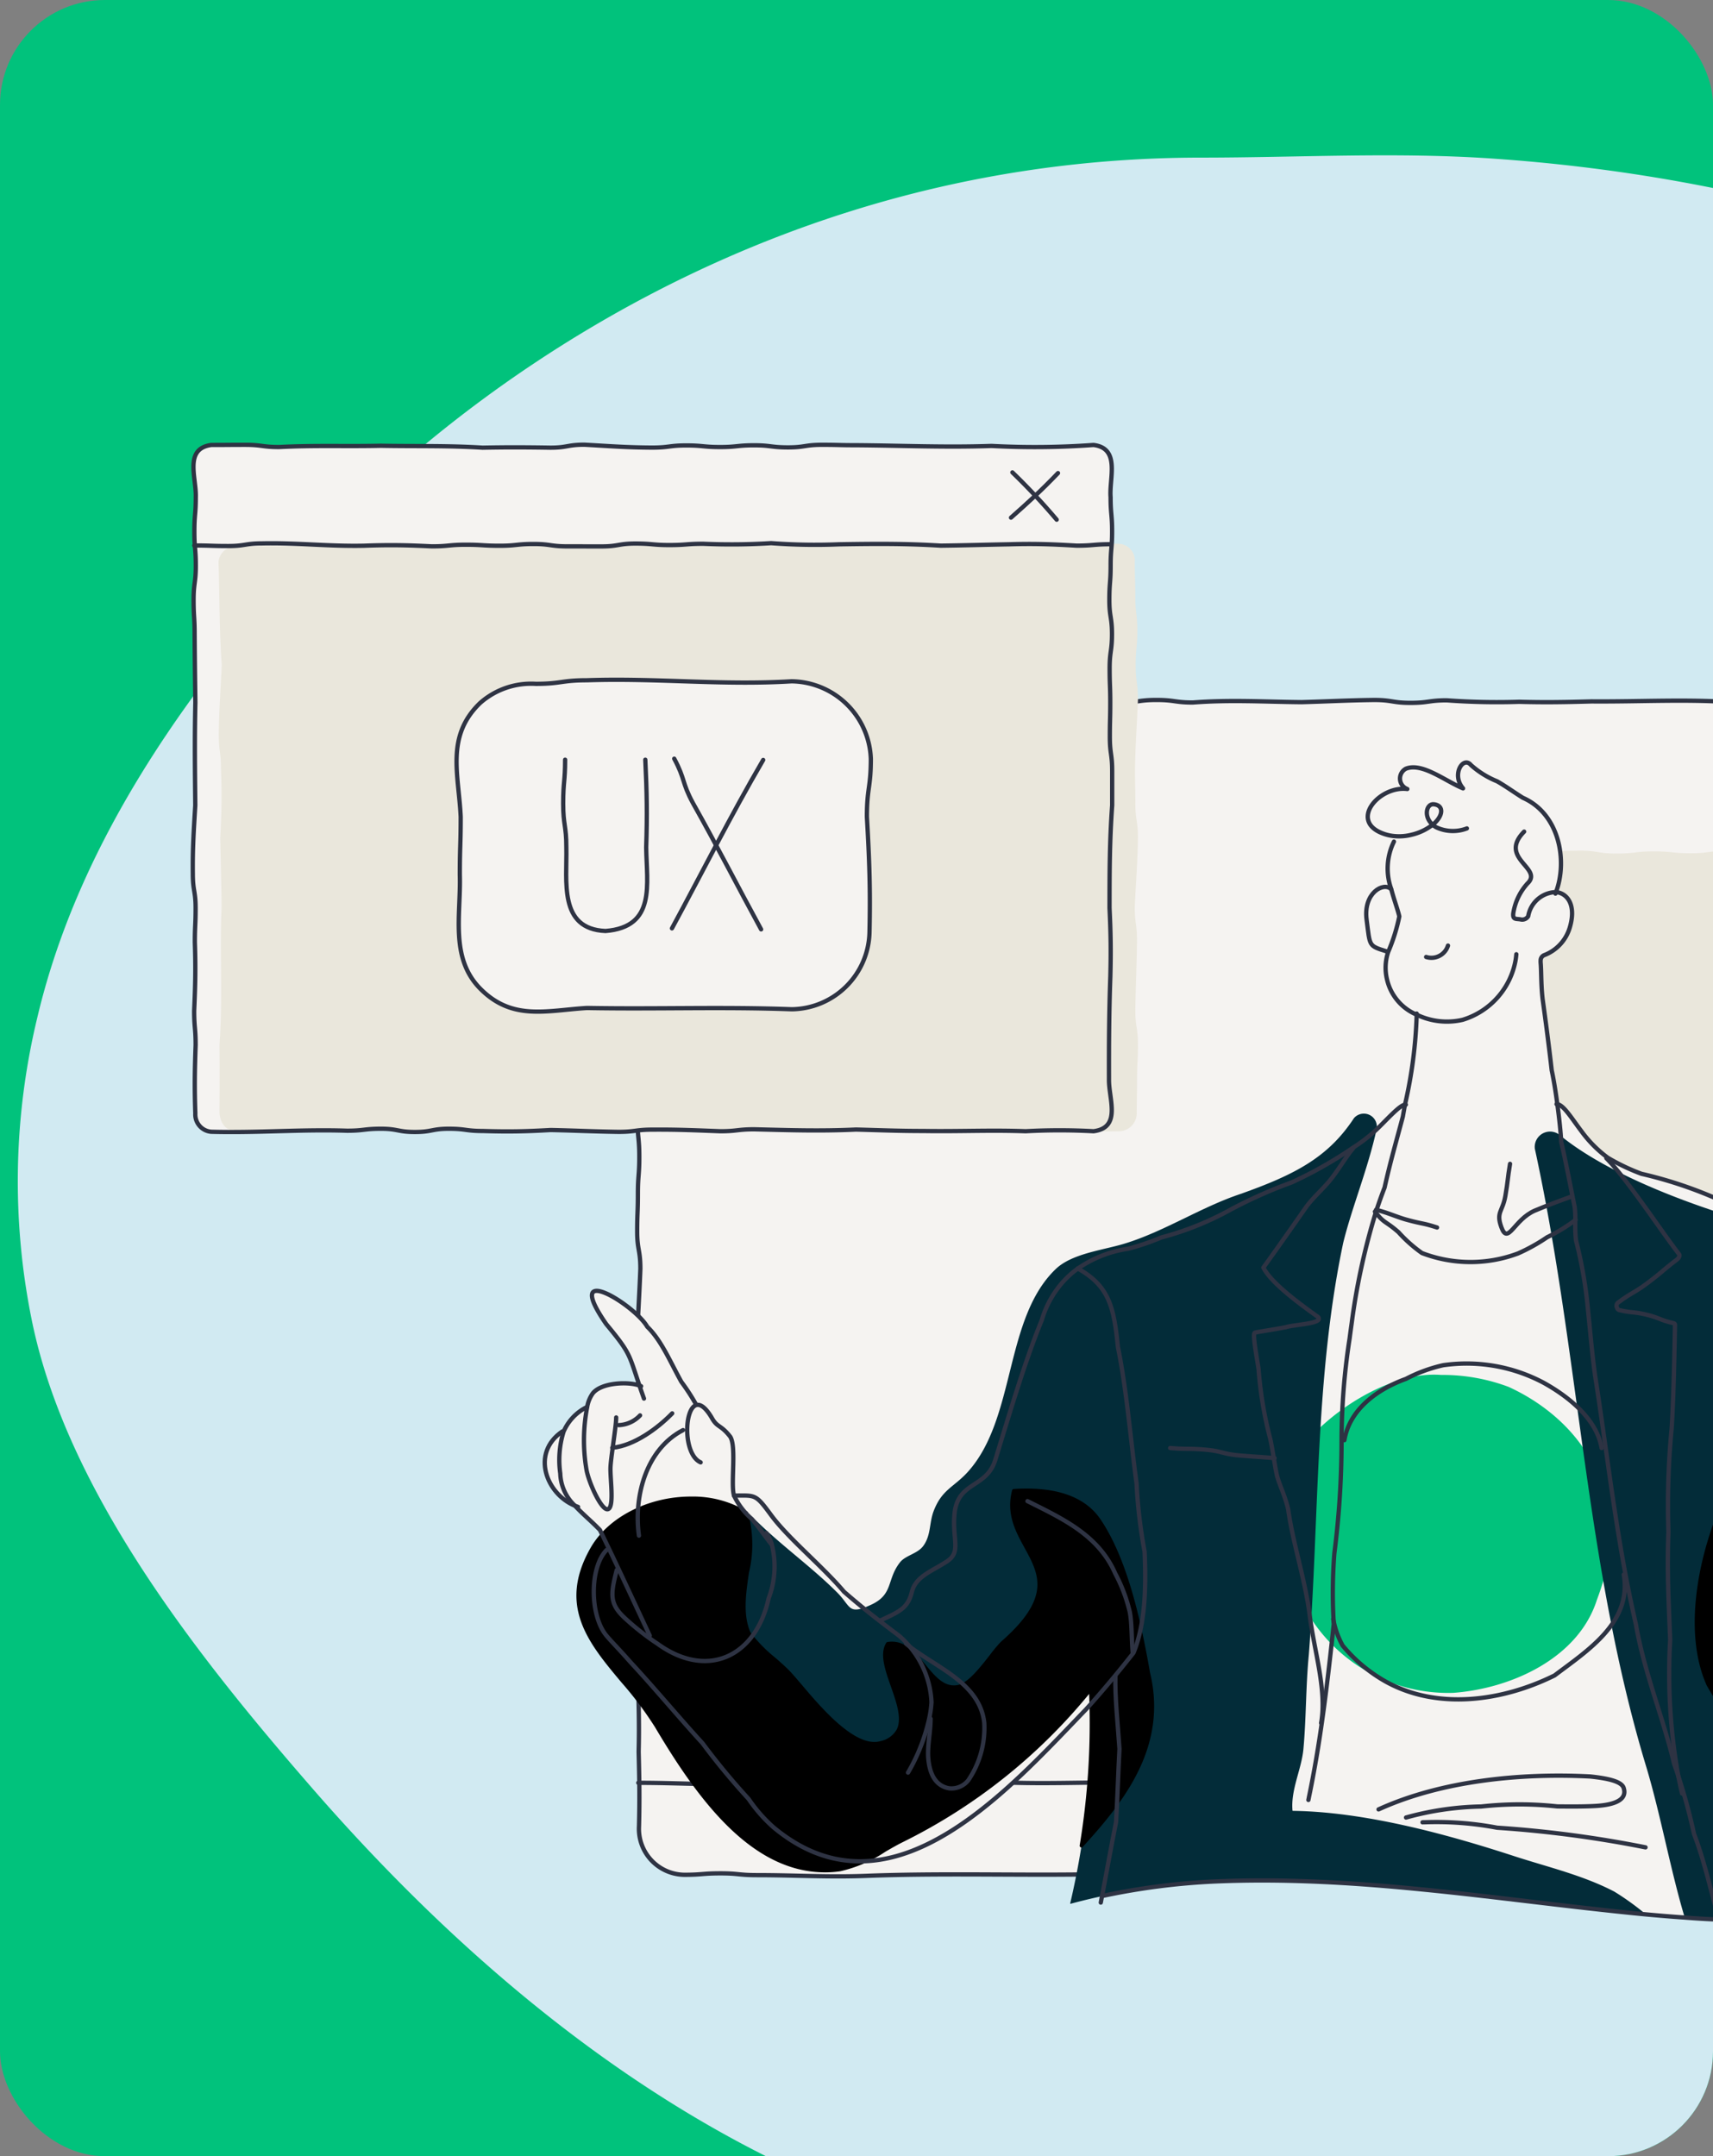 <svg xmlns="http://www.w3.org/2000/svg" xmlns:xlink="http://www.w3.org/1999/xlink" width="147" height="185" viewBox="0 0 147 185">
	<rect x="0" y="0" width="147" height="185" fill="#808080" stroke="none"/>
	<defs>
	  <linearGradient id="linear-gradient" x1="0.5" x2="0.5" y2="1" gradientUnits="objectBoundingBox">
		<stop offset="0" stop-color="#052c39"/>
		<stop offset="0.394" stop-color="#052c39"/>
		<stop offset="1" stop-color="#01c27c"/>
	  </linearGradient>
	  <clipPath id="clip-path">
		<rect id="fabio-oyXis2kALVg-unsplash" width="147" height="185" rx="9" transform="translate(423 4017)" fill="url(#linear-gradient)"/>
	  </clipPath>
	</defs>
	<g id="Mask_Group_1" data-name="Mask Group 1" transform="translate(-423 -4017)" clip-path="url(#clip-path)">
	  <g id="video-chat-screen-showing-person_s-portrait" data-name="video-chat-screen-showing-person&apos;s-portrait" transform="translate(354.321 3971.719)">
		<rect id="Rectangle_40" data-name="Rectangle 40" width="374.357" height="299.562" fill="#01c27c"/>
		<g id="Group_61" data-name="Group 61" transform="translate(70.204 58.611)">
		  <path id="Path_173" data-name="Path 173" d="M251.9,79.338c-.955-1.93-1.97-3.842-3.06-5.674-19.963-34.23-55.969-51.385-94.45-54.1-8.421-.6-16.841-.1-25.264-.1-43.411,0-70.452,27.546-75.4,32.848C42.611,64.307,32.864,77.854,29.237,93.276a59.769,59.769,0,0,0-.505,25.751c2.925,14.738,14.23,28.968,23.842,40.042,13,15.009,28.91,28.461,47.623,35.594,45.791,17.429,114.392,9.144,146.322-31.287a71.154,71.154,0,0,0,7.681-11.989C265.45,129.106,262.972,101.795,251.9,79.338Z" transform="translate(-27.567 -19.271)" fill="#d1eaf2"/>
		</g>
		<g id="Group_62" data-name="Group 62" transform="translate(123.274 105.257)">
		  <path id="Path_174" data-name="Path 174" d="M52.526,138.3c1.547,0,1.547-.124,3.124-.124,1.544,0,1.544.154,3.121.154,3.273,0,6.062.187,9.336.063,7.335-.281,14.457.03,21.792-.187,1.547,0,1.547.248,3.121.248,1.547,0,1.547-.061,3.124-.061s1.544.03,3.121.03c1.547,0,1.547-.187,3.121-.187,4.275-.061,8.184.187,12.459.094,1.544,0,1.544-.154,3.121-.154,2.333.154,3.91.218,6.214.185,3.273-.185,6.06.033,9.336-.091,3.273.185,6.06.061,9.333.185,3.276-.03,6.062-.248,9.336,0,1.547,0,1.547-.248,3.124-.248,1.544,0,1.544.218,3.121.218,2.335,0,3.91-.124,6.214-.218,2.333,0,3.91.094,6.212.248,2.335,0,3.91-.124,6.214-.248,2.333.094,3.91.124,6.214.094,2.333.061,3.91-.03,6.242-.157,2.335,0,3.91.126,6.245.281,1.547,0,1.547-.281,3.121-.281a3.372,3.372,0,0,0,3.788-3.882c0-1.584.243-1.584.243-3.2,0-1.584-.182-1.584-.182-3.2,0-1.584.122-1.584.122-3.2,0-1.584-.152-1.584-.152-3.2v-3.2c0-1.584.213-1.584.213-3.2,0-1.584-.243-1.584-.243-3.2,0-1.584.182-1.584.182-3.2.122-3.355-.122-6.212-.213-9.567,0-1.584.274-1.584.274-3.2a62.754,62.754,0,0,1,.03-9.565,63.57,63.57,0,0,1-.122-6.369,63.451,63.451,0,0,0-.03-6.366c0-1.584.122-1.584.122-3.2a91.258,91.258,0,0,1-.03-9.567c0-1.584-.183-1.584-.183-3.2,0-1.584.213-1.584.213-3.2a77.309,77.309,0,0,0-.243-9.567c0-2.2.636-4.317-1.09-5.962-1.577-1.71-3.727-1.088-5.819-1.242-4.275,0-8.184.061-12.457-.157-3.273.218-6.062.218-9.336.218-4.275-.342-8.184-.094-12.459-.154-3.273.278-6.062.124-9.336.154a85.106,85.106,0,0,0-9.336,0c-4.272-.311-8.182-.061-12.457-.094-2.333.063-3.91.094-6.212.033a59.055,59.055,0,0,1-6.214-.126c-1.547,0-1.547.218-3.121.218-1.547,0-1.547-.248-3.124-.248-2.333.03-3.91.124-6.212.187-3.273-.03-6.062-.218-9.336.03-1.547,0-1.547-.218-3.124-.218-1.544,0-1.544.218-3.121.218-1.547,0-1.547-.248-3.121-.248-1.547,0-1.547.248-3.124.248a85.132,85.132,0,0,0-9.333-.218c-1.547,0-1.547.094-3.124.094-1.544,0-1.544-.187-3.121-.187-2.335.094-3.879.124-6.245.033-1.544,0-1.544.091-3.121.091-1.547,0-1.547.157-3.121.157-2.153.124-4.275-.559-5.941.962-1.455,1.708-.88,3.975-1,6.088a63.275,63.275,0,0,1-.213,6.366c0,1.584.213,1.584.213,3.2,0,1.584-.213,1.584-.213,3.2,0,1.584.091,1.584.091,3.2,0,1.584-.15,1.584-.15,3.2,0,1.584.3,1.584.3,3.2,0,1.584-.213,1.584-.213,3.2,0,1.584.03,1.584.03,3.2,0,1.584.152,1.584.152,3.2,0,1.584-.122,1.584-.122,3.2,0,1.584-.061,1.584-.061,3.2,0,1.584.274,1.584.274,3.2-.091,2.394-.213,4.008-.3,6.369.365,7.515-.15,14.815.091,22.33.061,2.391.091,4.006,0,6.366.061,2.391.122,4.008.061,6.369.061,2.391.091,4.006.03,6.4A3.947,3.947,0,0,0,52.526,138.3Z" transform="translate(-48.406 -37.419)" fill="#f5f3f1"/>
		  <path id="Path_175" data-name="Path 175" d="M78.95,98.2c1.607,0,1.607.248,3.182.248,1.607,0,1.607-.185,3.184-.185a62.014,62.014,0,0,0,9.576-.03c2.4.091,4,.091,6.4,0,4.364.215,8.395-.094,12.759.154,2.4-.154,4-.248,6.4-.218,2.394-.03,4,.094,6.395.248,1.607,0,1.607-.248,3.182-.248,1.607,0,1.607.154,3.182.154,1.607,0,1.607-.124,3.184-.124,1.605,0,1.605.187,3.182.187,2.394-.094,4-.187,6.394-.187A3.733,3.733,0,0,0,150,94.254c0-1.584-.211-1.584-.211-3.168s.03-1.584.03-3.168c.332-4.347-.091-8.353-.061-12.7.363-6.43-.03-12.609.061-19.038.089-2.361.15-3.975.15-6.336-.18-3.355.4-7.05-4.031-7.176a116.627,116.627,0,0,0-12.759.063c-4.366-.311-8.4.278-12.761-.187-2.4,0-4,.124-6.4.25-2.394-.126-4-.218-6.394-.218-2.394.03-4,.03-6.394-.033-1.607,0-1.607.218-3.184.218S96.44,42.6,94.863,42.6c-1.605,0-1.605.187-3.182.187-1.607,0-1.607-.25-3.182-.25-2.4.033-4,.124-6.4.187-2.241-.063-4.242-.838-5.941,1.149-1.727,1.614-1.212,3.821-1.242,5.994,0,1.584.122,1.584.122,3.168-.424,5.374.122,10.468-.03,15.87a55.04,55.04,0,0,0,.03,6.336c-.363,3.325,0,6.182.03,9.537,0,1.584-.243,1.584-.243,3.168v3.168c0,1.584.213,1.584.213,3.168A3.944,3.944,0,0,0,78.95,98.2Z" transform="translate(-7.542 -29.528)" fill="#eae7dc"/>
		  <path id="Path_176" data-name="Path 176" d="M52.526,138.3c1.547,0,1.547-.124,3.124-.124,1.544,0,1.544.154,3.121.154,3.273,0,6.062.187,9.336.063,7.335-.281,14.457.03,21.792-.187,1.547,0,1.547.248,3.121.248,1.547,0,1.547-.061,3.124-.061s1.544.03,3.121.03c1.547,0,1.547-.187,3.121-.187,4.275-.061,8.184.187,12.459.094,1.544,0,1.544-.154,3.121-.154,2.333.154,3.91.218,6.214.185,3.273-.185,6.06.033,9.336-.091,3.273.185,6.06.061,9.333.185,3.276-.03,6.062-.248,9.336,0,1.547,0,1.547-.248,3.124-.248,1.544,0,1.544.218,3.121.218,2.335,0,3.91-.124,6.214-.218,2.333,0,3.91.094,6.212.248,2.335,0,3.91-.124,6.214-.248,2.333.094,3.91.124,6.214.094,2.333.061,3.91-.03,6.242-.157,2.335,0,3.91.126,6.245.281,1.547,0,1.547-.281,3.121-.281a3.372,3.372,0,0,0,3.788-3.882c0-1.584.243-1.584.243-3.2,0-1.584-.182-1.584-.182-3.2,0-1.584.122-1.584.122-3.2,0-1.584-.152-1.584-.152-3.2v-3.2c0-1.584.213-1.584.213-3.2,0-1.584-.243-1.584-.243-3.2,0-1.584.182-1.584.182-3.2.122-3.355-.122-6.212-.213-9.567,0-1.584.274-1.584.274-3.2a62.754,62.754,0,0,1,.03-9.565,63.57,63.57,0,0,1-.122-6.369,63.451,63.451,0,0,0-.03-6.366c0-1.584.122-1.584.122-3.2a91.258,91.258,0,0,1-.03-9.567c0-1.584-.183-1.584-.183-3.2,0-1.584.213-1.584.213-3.2a77.309,77.309,0,0,0-.243-9.567c0-2.2.636-4.317-1.09-5.962-1.577-1.71-3.727-1.088-5.819-1.242-4.275,0-8.184.061-12.457-.157-3.273.218-6.062.218-9.336.218-4.275-.342-8.184-.094-12.459-.154-3.273.278-6.062.124-9.336.154a85.106,85.106,0,0,0-9.336,0c-4.272-.311-8.182-.061-12.457-.094-2.333.063-3.91.094-6.212.033a59.055,59.055,0,0,1-6.214-.126c-1.547,0-1.547.218-3.121.218-1.547,0-1.547-.248-3.124-.248-2.333.03-3.91.124-6.212.187-3.273-.03-6.062-.218-9.336.03-1.547,0-1.547-.218-3.124-.218-1.544,0-1.544.218-3.121.218-1.547,0-1.547-.248-3.121-.248-1.547,0-1.547.248-3.124.248a85.132,85.132,0,0,0-9.333-.218c-1.547,0-1.547.094-3.124.094-1.544,0-1.544-.187-3.121-.187-2.335.094-3.879.124-6.245.033-1.544,0-1.544.091-3.121.091-1.547,0-1.547.157-3.121.157-2.153.124-4.275-.559-5.941.962-1.455,1.708-.88,3.975-1,6.088a63.275,63.275,0,0,1-.213,6.366c0,1.584.213,1.584.213,3.2,0,1.584-.213,1.584-.213,3.2,0,1.584.091,1.584.091,3.2,0,1.584-.15,1.584-.15,3.2,0,1.584.3,1.584.3,3.2,0,1.584-.213,1.584-.213,3.2,0,1.584.03,1.584.03,3.2,0,1.584.152,1.584.152,3.2,0,1.584-.122,1.584-.122,3.2,0,1.584-.061,1.584-.061,3.2,0,1.584.274,1.584.274,3.2-.091,2.394-.213,4.008-.3,6.369.365,7.515-.15,14.815.091,22.33.061,2.391.091,4.006,0,6.366.061,2.391.122,4.008.061,6.369.061,2.391.091,4.006.03,6.4A3.947,3.947,0,0,0,52.526,138.3Z" transform="translate(-48.406 -37.419)" fill="none" stroke="#2e3343" stroke-linecap="round" stroke-linejoin="round" stroke-width="0.368"/>
		  <path id="Path_177" data-name="Path 177" d="M48.477,73.99c3.3,0,6.123.187,9.427.124,1.577,0,1.577-.218,3.152-.218s1.577.281,3.154.281c2.333-.063,3.94-.063,6.3,0,1.577,0,1.577-.248,3.152-.248a60.907,60.907,0,0,0,6.306.03c3.3.124,6.123,0,9.427,0,3.3.061,6.123.248,9.427.218,1.575,0,1.575-.248,3.152-.248s1.575.124,3.152.124c3.3.124,6.123-.033,9.427.154,1.575,0,1.575-.03,3.152-.03s1.577-.248,3.152-.248,1.577-.033,3.154-.033c2.333.157,3.94.281,6.3.281,1.577,0,1.577-.218,3.152-.218,2.365,0,3.94.124,6.306.218,3.3-.124,6.123-.218,9.427-.157s6.123-.091,9.427-.03c3.3.187,6.121,0,9.455-.094,1.577,0,1.577.218,3.154.218s1.575-.061,3.152-.061c5.335-.374,10.4.061,15.73,0,2.365-.033,3.94-.033,6.306.061,1.575,0,1.575-.124,3.152-.124s1.577.187,3.152.187" transform="translate(-48.297 19)" fill="none" stroke="#2e3343" stroke-linecap="round" stroke-linejoin="round" stroke-width="0.368"/>
		</g>
		<g id="Group_63" data-name="Group 63" transform="translate(85.223 83.434)">
		  <path id="Path_178" data-name="Path 178" d="M110.76,89.11a53.179,53.179,0,0,0-5.826,0c-3.06-.11-5.669.028-8.732-.021-2.171,0-3.65-.066-5.821-.124-3.063.143-5.667.054-8.734-.021-1.455,0-1.455.166-2.911.166-2.174-.082-3.648-.152-5.824-.138-1.458,0-1.458.192-2.913.192-2.176-.033-3.648-.112-5.824-.159-2.176.124-3.645.154-5.824.084-1.455,0-1.455-.192-2.913-.192s-1.455.278-2.911.278-1.458-.278-2.913-.278-1.455.168-2.913.168c-4-.131-7.649.2-11.652.091a1.488,1.488,0,0,1-1.366-1.57c-.075-2.19-.054-3.683.026-5.873,0-1.472-.126-1.472-.126-2.939.1-2.19.133-3.68.058-5.873,0-1.472.066-1.472.066-2.939s-.239-1.469-.239-2.936c-.026-2.2.08-3.687.211-5.877-.03-3.1-.063-5.723.007-8.814-.03-2.2-.049-3.68-.063-5.875,0-1.469-.089-1.469-.089-2.936s.19-1.469.19-2.941S33.6,39.12,33.6,37.653s.122-1.469.122-2.941c.063-1.659-1.029-4.155,1.324-4.483,1.455,0,1.455-.012,2.911-.012s1.458.19,2.913.19c3.06-.159,5.672-.042,8.732-.11,3.07.058,5.669-.026,8.734.164,2.174-.04,3.65-.033,5.821,0,1.455,0,1.455-.255,2.911-.255,2.171.119,3.645.241,5.826.248,1.455,0,1.455-.185,2.911-.185s1.458.138,2.913.138,1.455-.15,2.911-.15,1.458.18,2.913.18,1.455-.222,2.913-.222,1.455.035,2.911.035c4,.028,7.646.2,11.647.061a69.89,69.89,0,0,0,8.744-.082c2.337.285,1.336,2.857,1.469,4.481,0,1.467.129,1.467.129,2.936s-.126,1.472-.126,2.939-.11,1.467-.11,2.936.225,1.469.225,2.936-.2,1.472-.2,2.939.054,1.469.054,2.936-.037,1.469-.037,2.936.2,1.472.2,2.939v2.936c-.222,3.088-.225,5.725-.227,8.814.105,2.2.126,3.678.07,5.877-.11,3.1-.124,5.725-.117,8.816C112.056,86.333,113.19,88.8,110.76,89.11Z" transform="translate(-33.465 -30.203)" fill="#f5f3f1"/>
		  <path id="Path_179" data-name="Path 179" d="M111.633,83.974c-2.171.037-3.652-.021-5.824-.115-1.458,0-1.458.119-2.913.119s-1.455-.178-2.913-.178-1.455.173-2.911.173-1.455-.161-2.913-.161c-2.171.059-3.645.056-5.821.009a51.951,51.951,0,0,0-5.821.1c-2.174-.089-3.645-.1-5.821-.009-1.455,0-1.455-.15-2.911-.15s-1.455.15-2.913.15c-2.174-.058-3.645-.129-5.824-.143-3.07-.007-5.679-.051-8.737.222-1.455,0-1.455-.166-2.911-.166s-1.455.068-2.913.068c-2.178-.033-3.648-.089-5.826-.11-1.455,0-1.455.168-2.913.168s-1.455-.124-2.915-.124c-1.7-.054-4.125,1.02-4.415-1.378.012-2.206.019-3.708,0-5.915.295-4.055.009-7.77.178-11.837-.026-2.211-.068-3.708-.115-5.92a58.044,58.044,0,0,0,.061-5.917c0-1.476-.187-1.476-.187-2.96.03-2.213.157-3.708.253-5.917-.213-3.112-.175-5.763-.274-8.884A1.469,1.469,0,0,1,35.924,33.8c1.455,0,1.455-.08,2.911-.08a55,55,0,0,0,5.826-.126c2.171-.04,3.65-.03,5.824,0,1.455,0,1.455.173,2.911.173,3.063-.119,5.667-.314,8.732-.2,1.455,0,1.455-.014,2.911-.014s1.458.192,2.913.192,1.455-.028,2.911-.028a112.478,112.478,0,0,1,11.65-.061c3.067.047,5.669-.033,8.734.061,3.07-.063,5.669-.192,8.737-.1,4,.213,7.653-.119,11.654-.049a1.433,1.433,0,0,1,1.324,1.544c0,1.479.044,1.479.044,2.957s.173,1.476.173,2.96-.14,1.476-.14,2.96.194,1.476.194,2.957c-.089,2.209-.213,3.706-.253,5.917,0,1.479.03,1.479.03,2.96s.222,1.479.222,2.96c-.035,2.213-.168,3.708-.271,5.917,0,1.479.192,1.479.192,2.96-.033,2.213-.108,3.708-.145,5.92,0,1.479.225,1.479.225,2.96s-.075,1.481-.075,2.962-.03,1.481-.03,2.962A1.55,1.55,0,0,1,111.633,83.974Z" transform="translate(-32.125 -25.062)" fill="#eae7dc"/>
		  <path id="Path_180" data-name="Path 180" d="M110.76,89.11a53.179,53.179,0,0,0-5.826,0c-3.06-.11-5.669.028-8.732-.021-2.171,0-3.65-.066-5.821-.124-3.063.143-5.667.054-8.734-.021-1.455,0-1.455.166-2.911.166-2.174-.082-3.648-.152-5.824-.138-1.458,0-1.458.192-2.913.192-2.176-.033-3.648-.112-5.824-.159-2.176.124-3.645.154-5.824.084-1.455,0-1.455-.192-2.913-.192s-1.455.278-2.911.278-1.458-.278-2.913-.278-1.455.168-2.913.168c-4-.131-7.649.2-11.652.091a1.488,1.488,0,0,1-1.366-1.57c-.075-2.19-.054-3.683.026-5.873,0-1.472-.126-1.472-.126-2.939.1-2.19.133-3.68.058-5.873,0-1.472.066-1.472.066-2.939s-.239-1.469-.239-2.936c-.026-2.2.08-3.687.211-5.877-.03-3.1-.063-5.723.007-8.814-.03-2.2-.049-3.68-.063-5.875,0-1.469-.089-1.469-.089-2.936s.19-1.469.19-2.941S33.6,39.12,33.6,37.653s.122-1.469.122-2.941c.063-1.659-1.029-4.155,1.324-4.483,1.455,0,1.455-.012,2.911-.012s1.458.19,2.913.19c3.06-.159,5.672-.042,8.732-.11,3.07.058,5.669-.026,8.734.164,2.174-.04,3.65-.033,5.821,0,1.455,0,1.455-.255,2.911-.255,2.171.119,3.645.241,5.826.248,1.455,0,1.455-.185,2.911-.185s1.458.138,2.913.138,1.455-.15,2.911-.15,1.458.18,2.913.18,1.455-.222,2.913-.222,1.455.035,2.911.035c4,.028,7.646.2,11.647.061a69.89,69.89,0,0,0,8.744-.082c2.337.285,1.336,2.857,1.469,4.481,0,1.467.129,1.467.129,2.936s-.126,1.472-.126,2.939-.11,1.467-.11,2.936.225,1.469.225,2.936-.2,1.472-.2,2.939.054,1.469.054,2.936-.037,1.469-.037,2.936.2,1.472.2,2.939v2.936c-.222,3.088-.225,5.725-.227,8.814.105,2.2.126,3.678.07,5.877-.11,3.1-.124,5.725-.117,8.816C112.056,86.333,113.19,88.8,110.76,89.11Z" transform="translate(-33.465 -30.203)" fill="none" stroke="#2e3343" stroke-linecap="round" stroke-linejoin="round" stroke-width="0.368"/>
		  <path id="Path_181" data-name="Path 181" d="M33.515,33.72c1.458,0,1.458.047,2.913.047s1.455-.227,2.913-.227c3.07-.061,5.669.264,8.734.2,2.176-.08,3.65-.054,5.826.054,1.455,0,1.455-.14,2.908-.14s1.455.089,2.911.089,1.458-.152,2.913-.152,1.455.206,2.913.206S67,33.8,68.457,33.8s1.455-.246,2.913-.246,1.455.129,2.911.129,1.458-.11,2.913-.11a54.32,54.32,0,0,0,5.824-.054,49.858,49.858,0,0,0,5.824.1c3.074-.049,5.672-.073,8.737.115,2.181-.026,3.648-.077,5.826-.115,2.185-.066,3.65-.012,5.828.115,1.455,0,1.455-.122,2.915-.122" transform="translate(-33.387 -25.07)" fill="none" stroke="#2e3343" stroke-linecap="round" stroke-linejoin="round" stroke-width="0.368"/>
		  <path id="Path_182" data-name="Path 182" d="M61.083,31.137a55.51,55.51,0,0,1,3.8,4.057" transform="translate(9.251 -28.758)" fill="none" stroke="#2e3343" stroke-linecap="round" stroke-linejoin="round" stroke-width="0.368"/>
		  <path id="Path_183" data-name="Path 183" d="M65.07,31.16c-1.441,1.5-2.478,2.445-4.034,3.823" transform="translate(9.178 -28.722)" fill="none" stroke="#2e3343" stroke-linecap="round" stroke-linejoin="round" stroke-width="0.368"/>
		</g>
		<g id="Group_64" data-name="Group 64" transform="translate(107.859 103.606)">
		  <path id="Path_184" data-name="Path 184" d="M71.114,66.133c-6.025-.22-11.54,0-17.569-.11-3.486.213-6.409,1.13-9.174-1.671C41.769,61.7,42.737,58,42.632,54.6c0-2.487.075-2.487.075-4.979-.166-3.629-1.308-6.893,1.659-9.759a6.6,6.6,0,0,1,4.78-1.65c2.195,0,2.195-.307,4.389-.307,6.034-.208,11.535.454,17.569.089a6.9,6.9,0,0,1,6.8,6.652c0,2.487-.339,2.487-.339,4.974.213,3.718.309,6.231.222,9.956A6.762,6.762,0,0,1,71.114,66.133Z" transform="translate(-42.353 -37.863)" fill="#f5f3f1"/>
		  <path id="Path_185" data-name="Path 185" d="M71.114,66.133c-6.025-.22-11.54,0-17.569-.11-3.486.213-6.409,1.13-9.174-1.671C41.769,61.7,42.737,58,42.632,54.6c0-2.487.075-2.487.075-4.979-.166-3.629-1.308-6.893,1.659-9.759a6.6,6.6,0,0,1,4.78-1.65c2.195,0,2.195-.307,4.389-.307,6.034-.208,11.535.454,17.569.089a6.9,6.9,0,0,1,6.8,6.652c0,2.487-.339,2.487-.339,4.974.213,3.718.309,6.231.222,9.956A6.762,6.762,0,0,1,71.114,66.133Z" transform="translate(-42.353 -37.863)" fill="none" stroke="#2e3343" stroke-linecap="round" stroke-linejoin="round" stroke-width="0.368"/>
		  <path id="Path_186" data-name="Path 186" d="M52.993,40.555c.136,2.81.168,4.712.077,7.522.04,3.18.866,6.823-3.493,7.176-4.045-.175-3.29-4.27-3.36-7.176,0-1.881-.271-1.881-.271-3.762s.166-1.879.166-3.76" transform="translate(-36.797 -33.698)" fill="none" stroke="#2e3343" stroke-linecap="round" stroke-linejoin="round" stroke-width="0.368"/>
		  <path id="Path_187" data-name="Path 187" d="M49.688,40.521c.969,1.811.627,1.993,1.6,3.8,2.124,3.769,3.788,7.054,5.856,10.845" transform="translate(-31.009 -33.751)" fill="none" stroke="#2e3343" stroke-linecap="round" stroke-linejoin="round" stroke-width="0.368"/>
		  <path id="Path_188" data-name="Path 188" d="M57.442,40.564c-2.84,4.874-5.145,9.49-7.831,14.45" transform="translate(-31.129 -33.686)" fill="none" stroke="#2e3343" stroke-linecap="round" stroke-linejoin="round" stroke-width="0.368"/>
		</g>
		<g id="Group_65" data-name="Group 65" transform="translate(242.469 114.379)">
		  <path id="Path_189" data-name="Path 189" d="M117.27,44.322c-1.179.793-1.977,1.345-3.212,2.057-.267.154-.629-.119-.629-.428,0-.489-.122-.489-.122-.98.012-3.163-2.494-2.88-4.867-3.011-1.523.063-2.555.094-4.078.061-1.02,0-1.02.059-2.038.059s-1.02-.117-2.043-.117c-1.465.063-2.99-.2-4.059.992-1.263,1.123-.873,2.576-.819,4.076,0,1.029-.192,1.029-.192,2.059s.026,1.029.026,2.057c.026,1.49-.267,2.995.99,4.076,1.074,1.228,2.576.948,4.052,1,1.523-.044,2.557-.051,4.078-.016,1.02,0,1.02-.087,2.04-.087s1.018.091,2.04.091,1.02-.112,2.04-.112a2.881,2.881,0,0,0,2.85-3.877c0-.306.367-.407.632-.255,1.263.657,2.113,1.111,3.336,1.844a.828.828,0,0,0,1.224-.732c.021-1.488.007-2.5-.023-3.989,0-1,.14-1,.14-2s-.028-1-.028-2A.937.937,0,0,0,117.27,44.322Z" transform="translate(-95.211 -41.95)" fill="#f5f3f1"/>
		  <path id="Path_190" data-name="Path 190" d="M117.834,44.425c-.824.477-.88.379-1.706.856s-.777.557-1.6,1.034c-.877.278-.552-.845-.571-1.343a3.053,3.053,0,0,0-.838-2.134c-1.125-1.055-2.74-.646-4.174-.709-1.018,0-1.018-.171-2.038-.171s-1.02.061-2.038.061a46.832,46.832,0,0,0-6.118.1c-3.121.04-3.018,2.508-2.953,4.911a36.631,36.631,0,0,0,.016,4.118c.119,1.439-.232,3.053.824,4.172,1.118,1.182,2.684.821,4.151.76,1.521,0,2.555.012,4.078.037,2.148-.014,3.971.1,6.118.058a2.942,2.942,0,0,0,2.911-2.971c0-.489.126-.489.126-.98,0-.309.278-.587.545-.433.824.477.774.562,1.6,1.036s.812.5,1.635.98a.789.789,0,0,0,1.172-.728c0-1,.15-1,.15-2s-.026-1-.026-1.993-.08-1-.08-2,.119-1,.119-2A.862.862,0,0,0,117.834,44.425Z" transform="translate(-94.383 -41.955)" fill="#59f3ac"/>
		  <path id="Path_191" data-name="Path 191" d="M117.27,44.322c-1.179.793-1.977,1.345-3.212,2.057-.267.154-.629-.119-.629-.428,0-.489-.122-.489-.122-.98.012-3.163-2.494-2.88-4.867-3.011-1.523.063-2.555.094-4.078.061-1.02,0-1.02.059-2.038.059s-1.02-.117-2.043-.117c-1.465.063-2.99-.2-4.059.992-1.263,1.123-.873,2.576-.819,4.076,0,1.029-.192,1.029-.192,2.059s.026,1.029.026,2.057c.026,1.49-.267,2.995.99,4.076,1.074,1.228,2.576.948,4.052,1,1.523-.044,2.557-.051,4.078-.016,1.02,0,1.02-.087,2.04-.087s1.018.091,2.04.091,1.02-.112,2.04-.112a2.881,2.881,0,0,0,2.85-3.877c0-.306.367-.407.632-.255,1.263.657,2.113,1.111,3.336,1.844a.828.828,0,0,0,1.224-.732c.021-1.488.007-2.5-.023-3.989,0-1,.14-1,.14-2s-.028-1-.028-2A.937.937,0,0,0,117.27,44.322Z" transform="translate(-95.211 -41.95)" fill="none" stroke="#2e3343" stroke-linecap="round" stroke-linejoin="round" stroke-width="0.368"/>
		</g>
		<g id="Group_66" data-name="Group 66" transform="translate(228.849 58.012)">
		  <path id="Path_192" data-name="Path 192" d="M103.076,31.307c-1.334,1.289-1.289,1.289-2.625,2.581s-1.336,1.292-2.67,2.536" transform="translate(-77.615 -5.533)" fill="none" stroke="#2e3343" stroke-linecap="round" stroke-linejoin="round" stroke-width="0.368"/>
		  <path id="Path_193" data-name="Path 193" d="M110.046,21.186c-1.158,2.05-1.336,1.958-2.494,4.008s-1.111,2.092-2.27,4.139-1.111,2.092-2.27,4.139-1.292,1.958-2.447,4.05c-1.158,2.047-.891,2.227-2.05,4.275s-1.245,2-2.4,4.05-1.336,1.958-2.492,4.006" transform="translate(-84.05 -21.186)" fill="none" stroke="#2e3343" stroke-linecap="round" stroke-linejoin="round" stroke-width="0.368"/>
		  <path id="Path_194" data-name="Path 194" d="M92.49,22.532c-.356,2.405-.311,2.405-.622,4.764-.358,2.4-.4,2.358-.758,4.761s-.133,2.405-.489,4.808-.445,2.358-.758,4.764" transform="translate(-89.863 -19.105)" fill="none" stroke="#2e3343" stroke-linecap="round" stroke-linejoin="round" stroke-width="0.368"/>
		</g>
		<g id="Group_67" data-name="Group 67" transform="translate(115.427 110.705)">
		  <path id="Path_195" data-name="Path 195" d="M47.907,103.157l.009.009c.643.695,1.434,1.338,2.139,2.075,0,0,0,0,.007.007.236.482.5,1.018.765,1.584a.029.029,0,0,1-.016.037l-.168.084s-.007,0-.009.007c-1.469,1.5-1.448,5.592-.03,7.326.192.229.484.545.84.929s.784.842,1.242,1.369c1,1.076,2.038,2.26,3.077,3.451s2.085,2.394,3.1,3.5c.594.821,1.287,1.692,1.979,2.518s1.383,1.612,1.975,2.263a12.986,12.986,0,0,0,2.141,2.438c7.054,5.863,14.125,1.912,20.063-3.395,2.466-2.206,4.738-4.642,6.731-6.71q1.281-1.407,2.52-2.915a0,0,0,0,1,0,0,0,0,0,0,1,0,0,.026.026,0,0,1,.014.023c-.044,1.923.208,4.141.349,6.259v.007c-.11,2.026-.168,4.167-.295,6.285v.007c-.414,2.059-.793,4.2-1.2,6.331a58.907,58.907,0,0,1,9.665-1.254c12.263-.531,24.029,1.526,36.008,2.728.328.033.669.068,1.018.1,1.036.1,2.148.19,3.308.269a71.73,71.73,0,0,0,11.984-.049c.559-.061,1.109-.126,1.65-.211-.133-.487-.262-.973-.391-1.462-.524-2.019-.987-4.059-1.366-6.081-.664-2.59-1.2-5.136-1.617-7.7a75.636,75.636,0,0,1-.833-7.784,40.893,40.893,0,0,1,1.511-9.686s.009,0,.014,0c.07.04.14.084.206.126,2.146,1.5,4.794,3.975,7.66,5.241h.007c3.271,1.951,6.657,4.289,10.075,5.941,5.569,2.637,11.8,3.645,17.9,4.726h.007a41.464,41.464,0,0,0,4.633,1.032c1.565.262,3.135.449,4.628.58,3.107.522,4.682,1.577,6.94-1.015,0-.007.007-.012.007-.019l.012-.243a.028.028,0,0,1,.03-.03c1.837.068,3.858.243,5.381.2h.007a16.492,16.492,0,0,1,2.625.9,7.247,7.247,0,0,0,2.618.6c.828-.023,3.067,3.933,3.854,3.861h0c.777-.161.622-1.734.105-3.133A11.508,11.508,0,0,0,218.441,121a.03.03,0,0,1,0-.042l.047-.042,0,0a14.6,14.6,0,0,1,2.288-2.752c.007,0,.016-.009.021,0a20.6,20.6,0,0,0,5.136-.384c.917-.206,1.7.842,2.3,1.275l.009.009c.2.386-.388,2.812.337,3.067s1.612-1.86,1.668-2.953a.044.044,0,0,1,.007-.021l.066-.073a.026.026,0,0,1,.042,0c.1.089.2.18.314.269.519.365.3,3.942,1.228,4.223h.007c1.247,0,1.263-4.336.777-5.36a.029.029,0,0,1,.023-.042l.519-.028a.025.025,0,0,1,.021.009c1.076.992,2.789,3.39,3.636,3.06l.007,0c.611-.475-1.394-3.479-1.809-3.947A9.557,9.557,0,0,0,233,115.5a.032.032,0,0,1,.012-.058c.608-.084,1.039-.232,1.125-.466a.021.021,0,0,0,0-.026,5.247,5.247,0,0,0-2.457-.9c-1.172-.25-2.45-.447-3.112-.58a22.434,22.434,0,0,0-3.126-.447,10.048,10.048,0,0,0-2.279.349,10.964,10.964,0,0,1-2.457.335c-1.724.007-1.621-.349-3.4-.62-1.888-.309-3.266-.138-4.773-.84h-.007c-.7-.211-1.771-.487-2.862-.765a.026.026,0,0,1-.023-.035l.035-.14s0-.012,0-.016a12.2,12.2,0,0,0-.934-1.935,2.892,2.892,0,0,0-1.94-1.294c-.643-.1-1.741-.295-2.908-.529s-2.408-.505-3.336-.735c-2.031-.342-4.24-.814-6.221-1.359h-.007a21.519,21.519,0,0,1-6.107-1.731h-.007c-1.968-.849-1.834-1.991-3.678-2.691-2.01-.76-3.329.6-4.19.175h-.007a79.934,79.934,0,0,1-6.7-5.068s0,0,0,0c-1.177-1.317-2.885-3.014-3.938-4l0,0a6.272,6.272,0,0,0-2.859-2.129,26.378,26.378,0,0,1-3.266-1.448c-2.3-1.507-2.878-5.8-4.684-8.152a4.625,4.625,0,0,0-.889-.9c-1.783-1.345-3.2-.484-4.848-.484a3.872,3.872,0,0,1-1.329-.222c-.657-.192-1.75-.54-2.908-.929s-2.368-.812-3.266-1.153a36.388,36.388,0,0,0-6.193-2.026h0a17.7,17.7,0,0,1-2.887-1.378,6.113,6.113,0,0,1-1.051-.884c-.353-.363-.737-.817-1.231-1.411-.807-1.065-1.481-2.188-2.038-2.3a.03.03,0,0,1-.023-.023c-.136-1.027-.3-2.073-.48-2.885v0c-.225-1.984-.515-4.216-.784-6.137-.143-1.27-.1-2.37-.166-3.1,0-.04,0-.075,0-.115s0-.051,0-.077a.492.492,0,0,1,.309-.452,3.641,3.641,0,0,0,2.181-2.333c.583-1.914-.159-2.953-1.13-3.074a.03.03,0,0,1-.028-.037c.994-2.7.264-6.685-2.852-8.056h0c-.746-.466-1.469-.994-2.206-1.413a7.7,7.7,0,0,1-2.244-1.394c-.643-.793-1.652.732-.756,1.907a.03.03,0,0,1-.035.047c-1.315-.569-2.88-1.752-4.162-1.752a1.72,1.72,0,0,0-.634.115.94.94,0,0,0,.007,1.673.031.031,0,0,1-.019.056c-2.4-.183-4.953,2.885-1.759,3.9a3.527,3.527,0,0,0,.772.152.038.038,0,0,1,.026.035l-.049.435a.026.026,0,0,1,0,.012,5.2,5.2,0,0,0-.232,4.057s0,.007,0,.007a.014.014,0,0,1-.014,0c-.655-.62-2.391.337-2.092,2.635a6.785,6.785,0,0,0,.381,2.038c.194.328.55.431,1.336.679l.105.03a.029.029,0,0,1,.021.04,4.844,4.844,0,0,0-.218,1.371,3.681,3.681,0,0,0,.117.938,4.328,4.328,0,0,0,2.539,3.042.036.036,0,0,1,.016.028,39,39,0,0,1-1,7.679.027.027,0,0,1-.023.023c-.424.08-1.238.959-2.15,1.869a13.291,13.291,0,0,1-2.3,1.827l-.007.007s-.009,0-.012.009l-.007,0a18.464,18.464,0,0,1-2.358,1.481c-.992.547-2.071,1.1-2.887,1.481a39.949,39.949,0,0,0-5.522,2.492,27.936,27.936,0,0,1-2.787,1.292,22.7,22.7,0,0,1-2.843.927,21.021,21.021,0,0,1-2.857.973,10.072,10.072,0,0,0-4.317,1.7,7.7,7.7,0,0,0-1.554,1.469,7.324,7.324,0,0,0-.927,1.42,11.759,11.759,0,0,0-.622,1.558c-1.437,3.477-2.845,8.269-3.945,11.851-.714,2.553-3.128,1.907-3.517,4.553-.283,2.3.62,3.418-.653,4.265s-2.688,1.275-3.028,2.632-.987,1.659-2.609,2.405l-.007.009-.077.094a.032.032,0,0,1-.042,0c-1.048-.814-2.1-1.673-3.081-2.529,0,0,0,0,0,0-1.816-2.153-4.778-4.565-6.261-6.579-1.348-1.837-1.336-1.668-3.161-1.668a.031.031,0,0,1-.03-.021c0-.023-.012-.049-.019-.075a21.13,21.13,0,0,1-.035-3.14,4.035,4.035,0,0,0-.26-1.806c-.835-1.074-1.107-.749-1.6-1.647-.519-.873-.955-1.16-1.3-1.079,0,0-.014,0-.019-.009l0-.021a4.535,4.535,0,0,0-.519-.873c-.236-.332-.508-.7-.753-1.09-.957-1.717-1.717-3.563-2.922-4.722l-.007,0c-.81-1.432-4.74-4.081-4.74-2.681A5.632,5.632,0,0,0,50.6,87.57c2.066,2.489,1.942,2.576,2.833,5.218a.028.028,0,0,1-.035.037,4.378,4.378,0,0,0-1.3-.173,3.571,3.571,0,0,0-2.658.873,2.834,2.834,0,0,0-.47,1.156s-.007.012-.014.012-.012,0-.014,0a4.231,4.231,0,0,0-1.993,2.094.029.029,0,0,1-.035.019l-.068-.019a.026.026,0,0,0-.023.007C44.1,98.667,45.472,102.161,47.907,103.157Z" transform="translate(-45.325 -39.391)" fill="#f5f3f1"/>
		  <path id="Path_196" data-name="Path 196" d="M83.823,60.038a16.106,16.106,0,0,1,5.8,1.025c3.643,1.659,6.893,4.686,7.979,8.568,1.378,3.135.777,6.591-.4,9.71C95.6,84.366,89.832,86.947,84.9,87.314a14.037,14.037,0,0,1-12.539-6.872C70.5,77.071,69.06,70.466,71.3,67.029,73.732,63.423,79.357,59.685,83.823,60.038Z" transform="translate(-6.915 -7.493)" fill="#01c27c"/>
		  <path id="Path_197" data-name="Path 197" d="M78.692,53.291c3.83,17.576,4.324,35.845,9.6,53.163,1.228,4.134,2.047,8.753,3.264,12.81a71.73,71.73,0,0,0,11.984-.049,41.282,41.282,0,0,0-1.289-8.351c-2.117-7.2-4.649-13.69-2.637-21.252.571-2.146.253-2.356,2.258-1.764,1.462.433,3.058,1.886,4.23,2.808a29.891,29.891,0,0,0,8.79,4.787c10.683,4.562,9.811,6.869,22.845,8.217h0c12.911,3.039,16.254,1.741,18.238-11.743.587-5.634-19.111-5.332-22.976-7.969-1.282-.693-1.483-1.331-2.929-1.626-1.556-.321-2.529.1-3.961-.714-4.282-2.485-6.755-8.039-11.395-10.091-1.256-.562-3.091-.585-4.263-1.481-2.361-1.8-2.887-5.929-5.026-8.163-2.742-2.861-5.211-1.38-8.449-2.326-5.185-1.511-12.148-4.123-16.154-7.429A1.316,1.316,0,0,0,78.692,53.291Z" transform="translate(6.269 -20.164)" fill="#032c39"/>
		  <path id="Path_198" data-name="Path 198" d="M53.169,103.79c3.084,5.192,8.36,13.339,15.751,12.293,1.832-.26,3.718-1.7,5.356-2.5,6.058-3.147,11.961-7.461,16.1-12.918l0,0a.03.03,0,0,1,.051.021h0a67.92,67.92,0,0,1-1.745,18.3.03.03,0,0,0,.037.035,57.92,57.92,0,0,1,12.351-1.912c12.263-.533,24.029,1.526,36.008,2.728l.913.091a.032.032,0,0,0,.021-.056,22.749,22.749,0,0,0-2.637-1.893c-2.721-1.418-5.735-2.11-8.634-3.056-5.854-1.912-12.838-3.793-18.952-3.872a.039.039,0,0,1-.03-.021v0c-.168-1.778.781-3.559.938-5.3.243-2.684.2-5.377.461-8.063.908-11.752.505-23.741,2.95-35.346.737-3.016,2.113-6.324,2.862-9.729a1.118,1.118,0,0,0-1.94-.973l0,0c-2.213,3.367-5.063,4.843-9.731,6.5-3.458,1.156-6.577,3.25-10.04,4.289-1.86.552-4.45.835-5.831,2.167-4.429,4.263-3.383,12.773-7.518,17.377-1.207,1.341-2.248,1.509-2.96,3.414-.374,1.011-.208,2.043-.877,2.953-.491.676-1.528.807-2,1.411-1.156,1.481-.545,2.73-2.447,3.622-2.033.948-1.734.171-2.932-1.027-2.078-2.087-4.569-3.868-6.788-6.008-3.694-3.575-11.647-2.358-14.272,2.237C43.824,95.234,50.1,98.629,53.169,103.79Z" transform="translate(-43.591 -21.103)" fill="#032c39"/>
		  <path id="Path_199" data-name="Path 199" d="M67.718,96.78a9.176,9.176,0,0,0,1.313-.094,11.506,11.506,0,0,0,3.875-1.675c.533-.309,1.036-.6,1.526-.84a48.263,48.263,0,0,0,15.959-12.7,64.243,64.243,0,0,1-.812,13,.154.154,0,0,0,.084.161.2.2,0,0,0,.065.014.16.16,0,0,0,.112-.049c3.6-3.928,7.307-8.645,5.774-14.965-.751-4.31-1.919-9.708-4.247-13.14-1.186-1.752-3.322-2.642-6.352-2.642-.349,0-.718.012-1.095.037a.145.145,0,0,0-.138.11c-.524,2.029.283,3.507,1.065,4.937C86.1,71.221,87.176,73.2,82.817,77a12.57,12.57,0,0,0-.957,1.149c-.828,1.055-1.855,2.37-2.709,2.55a1.63,1.63,0,0,1-.365.04h0c-.971,0-1.68-.859-2.433-1.769-.807-.976-1.643-1.984-2.883-1.984a2.513,2.513,0,0,0-.391.033.136.136,0,0,0-.1.07c-.587.943-.1,2.314.407,3.767.475,1.348.964,2.744.489,3.676a2.08,2.08,0,0,1-1.369.983,1.923,1.923,0,0,1-.547.077c-2.066,0-4.675-3.072-6.231-4.911-.4-.468-.742-.873-1.013-1.156-.323-.342-.774-.739-1.252-1.158a12.417,12.417,0,0,1-2.141-2.188c-.653-1.5-.384-3.332-.124-5.105a10.323,10.323,0,0,0-.089-5.18.153.153,0,0,0-.061-.073,9.019,9.019,0,0,0-4.834-1.285c-3.645,0-7.1,1.766-8.6,4.392-2.854,4.991-.182,8.182,2.644,11.556a30.493,30.493,0,0,1,2.88,3.84c3.648,6.156,8.241,12.454,14.581,12.454Z" transform="translate(-43.676 -1.556)"/>
		  <path id="Path_200" data-name="Path 200" d="M93.712,92.485c-.18-.718-.365-1.432-.573-2.134-1.79-6.022-3.479-11.71-1.722-18.124.084-.316.147-.59.206-.824.222-.948.29-1.116.634-1.116a5.257,5.257,0,0,1,1.231.278,11.887,11.887,0,0,1,3.535,2.263c.227.185.44.36.643.519a29.957,29.957,0,0,0,8.83,4.808,50.889,50.889,0,0,1,7.26,3.582c1.175.66,2.389,1.343,3.6,1.958,2.665,1.357,5.884,1.8,8.994,2.23,1.051.145,2.043.281,3,.454a.124.124,0,0,1,.028.007,39.508,39.508,0,0,0,8.762,1.343c6.79,0,8.526-4.469,9.577-13.851a.615.615,0,0,0-.208-.545,5.069,5.069,0,0,0-3.283-1.189,6.016,6.016,0,0,0-2.7.669c-2.232,1.163-3.245,3.119-4.165,5.19-.688,1.549-1.488,2.127-2.953,2.127a9.754,9.754,0,0,1-1.488-.138,87.122,87.122,0,0,1-11.352-3.215l-.6-.2c-.194-.063-.5-.133-.849-.213a6.47,6.47,0,0,1-2.405-.849c-.461-.559-.285-1.233-.1-1.951.262-1.011.559-2.16-1.359-2.749a2.641,2.641,0,0,0-.772-.124,3.244,3.244,0,0,0-2.239,1.273,3.4,3.4,0,0,1-2.41,1.334c-.091,0-.185-.007-.278-.016-3.575-.36-7.777-2.892-9.417-3.961-.124-.082-.246-.157-.356-.229-.978-.62-1.343-.849-.777-1.851a5.7,5.7,0,0,1,1.38-1.448,6.276,6.276,0,0,0,1.481-1.556.156.156,0,0,0,0-.147.152.152,0,0,0-.124-.08c-1.273-.082-2.55-.1-3.786-.117a39.625,39.625,0,0,1-7.316-.569,9.652,9.652,0,0,0-1.83-.236,2.968,2.968,0,0,0-2.791,1.8c-.007.012-.012.023-.019.037-2.506,5-4.062,12.171-1.907,16.979.009.019.014.035.023.051a105.715,105.715,0,0,0,7.447,11.025l.021.028A.631.631,0,0,0,93.712,92.485Z" transform="translate(14.61 -2.738)"/>
		  <path id="Path_201" data-name="Path 201" d="M84.88,51.721c-.016.166-.033.33-.061.491a6.543,6.543,0,0,1-4.548,5.133,5.981,5.981,0,0,1-3.94-.44,4.335,4.335,0,0,1-2.555-3.051,4.232,4.232,0,0,1,.11-2.34,15.472,15.472,0,0,0,.952-3.039c-.136-.6-.454-1.43-.693-2.349a5.209,5.209,0,0,1,.232-4.071" transform="translate(-1.505 -35.269)" fill="none" stroke="#2e3343" stroke-linecap="round" stroke-linejoin="round" stroke-width="0.368"/>
		  <path id="Path_202" data-name="Path 202" d="M76.9,45.559a1.484,1.484,0,0,1-1.874.976" transform="translate(0.609 -29.851)" fill="none" stroke="#2e3343" stroke-linecap="round" stroke-linejoin="round" stroke-width="0.368"/>
		  <path id="Path_203" data-name="Path 203" d="M78.9,41.719c-2.265,2.309,1.685,3.126.285,4.45a4.956,4.956,0,0,0-1.219,2.571c-.051.538.225.449.6.505a.6.6,0,0,0,.683-.267,2.483,2.483,0,0,1,2.387-2.071c.992.1,1.762,1.139,1.17,3.077a3.641,3.641,0,0,1-2.181,2.333.492.492,0,0,0-.309.452,1.753,1.753,0,0,0,0,.192c.068.725.023,1.825.166,3.1.269,1.921.559,4.153.784,6.142.178.819.346,1.872.482,2.906.173,1.261.3,2.494.33,3.236.316,1.28.807,3.851,1.158,5.583a8.093,8.093,0,0,1,.056,1.128,12.294,12.294,0,0,0,.056,1.734,37.5,37.5,0,0,1,1.039,6.051c.187,1.774.33,3.566.592,5.489.321,2.052.618,4.139.912,6.238.512,3.627,1.027,7.286,1.706,10.875q.4,2.151.887,4.254c.725,4.2,2.3,7.878,3.287,12.005.126.356.25.711.367,1.074a50.265,50.265,0,0,1,1.338,4.93c.9,2.363,1.441,4.864,2.134,7.351" transform="translate(5.145 -35.79)" fill="none" stroke="#2e3343" stroke-linecap="round" stroke-linejoin="round" stroke-width="0.368"/>
		  <path id="Path_204" data-name="Path 204" d="M75.245,41.489a1.836,1.836,0,0,0,.3.211,3.352,3.352,0,0,0,2.637.1" transform="translate(0.95 -36.146)" fill="none" stroke="#2e3343" stroke-linecap="round" stroke-linejoin="round" stroke-width="0.368"/>
		  <path id="Path_205" data-name="Path 205" d="M75.549,42.56c.936-.763.987-1.675.094-1.762C75.01,40.738,74.744,41.856,75.549,42.56Z" transform="translate(0.646 -37.217)" fill="none" stroke="#2e3343" stroke-linecap="round" stroke-linejoin="round" stroke-width="0.368"/>
		  <path id="Path_206" data-name="Path 206" d="M89.162,50.639c.016-.042.033-.089.047-.131,1.013-2.7.29-6.717-2.843-8.091-.749-.466-1.472-.994-2.209-1.413a7.7,7.7,0,0,1-2.244-1.394c-.662-.814-1.706.817-.679,2-1.561-.641-3.507-2.244-4.909-1.687a.959.959,0,0,0,.126,1.743c-2.438-.314-5.152,2.852-1.9,3.882a3.672,3.672,0,0,0,.8.157,4.329,4.329,0,0,0,1.458-.115,4.661,4.661,0,0,0,1.813-.859" transform="translate(-2.431 -39.391)" fill="none" stroke="#2e3343" stroke-linecap="round" stroke-linejoin="round" stroke-width="0.368"/>
		  <path id="Path_207" data-name="Path 207" d="M75.139,43.771c-.653-.632-2.4.328-2.1,2.63s.143,2.218,1.717,2.716" transform="translate(-2.512 -32.91)" fill="none" stroke="#2e3343" stroke-linecap="round" stroke-linejoin="round" stroke-width="0.368"/>
		  <path id="Path_208" data-name="Path 208" d="M80.348,47.849c0,.033,0,.063,0,.1a39.26,39.26,0,0,1-1.006,7.719c-.061.344-.124.681-.178,1.006-.608,2.3-1.06,3.811-1.57,6.1q-.372.955-.688,1.926c-.028.073-.051.15-.073.225a57.671,57.671,0,0,0-2.071,9.546c-.058.412-.115.826-.168,1.24a57.506,57.506,0,0,0-.693,8.734,75.628,75.628,0,0,1-.618,9.715,43.816,43.816,0,0,0-.066,5.779c0,.1.009.2.014.292-.295,2.775-.6,5.468-.973,8.112-.318,2.281-.695,4.53-1.161,6.764-.012.073-.026.14-.042.213" transform="translate(-5.524 -26.308)" fill="none" stroke="#2e3343" stroke-linecap="round" stroke-linejoin="round" stroke-width="0.368"/>
		  <path id="Path_209" data-name="Path 209" d="M101.672,50.919a.374.374,0,0,0-.073,0c-.419.054-1.242.945-2.171,1.872a13.323,13.323,0,0,1-2.307,1.83c-.007.007-.014.009-.019.014a35.272,35.272,0,0,1-5.25,2.964,39.949,39.949,0,0,0-5.522,2.492A25.729,25.729,0,0,1,80.7,62.309a21.021,21.021,0,0,1-2.857.973,10.072,10.072,0,0,0-4.317,1.7,7.7,7.7,0,0,0-1.554,1.469,8.576,8.576,0,0,0-1.549,2.978C68.988,72.9,67.58,77.7,66.48,81.277c-.714,2.553-3.128,1.907-3.517,4.553-.283,2.3.62,3.418-.653,4.265s-2.688,1.275-3.028,2.632-.992,1.659-2.613,2.408" transform="translate(-27.779 -21.563)" fill="none" stroke="#2e3343" stroke-linecap="round" stroke-linejoin="round" stroke-width="0.368"/>
		  <path id="Path_210" data-name="Path 210" d="M77.72,52.394c-.552.643-1.114,1.628-1.867,2.6-.629.807-1.49,1.53-2.134,2.394-1.041,1.5-2.957,4.214-3.692,5.225.756,1.465,3.526,3.388,4.686,4.235a.2.2,0,0,1,.073.194c-.126.4-2.181.477-2.833.686-1.226.236-2.419.4-2.651.468-.2.058.03,1.364.311,3.091a33.439,33.439,0,0,0,1.018,6.067c.115.55.206,1.09.29,1.6s.161.994.257,1.427c.164.739.686,1.722.976,2.962.412,2.948,1.472,6.088,1.855,9.127.349,2.843,1.385,6.1,1.034,8.833-.016.131-.033.257-.059.381" transform="translate(-8.361 -19.278)" fill="none" stroke="#2e3343" stroke-linecap="round" stroke-linejoin="round" stroke-width="0.368"/>
		  <path id="Path_211" data-name="Path 211" d="M81.1,52.722a.251.251,0,0,1,.042.044c1.788,1.813,4.722,6.3,6.2,8.194.089.122-.042.353-.166.442-1.263.957-1.212,1.025-2.475,1.977s-1.371.814-2.637,1.764a.371.371,0,0,0-.051.407.3.3,0,0,0,.185.2c1.146.269,1.184.119,2.328.393s1.107.44,2.256.714c.133.028.211.044.206.18-.042,2.256-.115,6.217-.288,8.884a68.783,68.783,0,0,0-.274,8.889c-.133,3.285.023,6.1.15,9.23a49.687,49.687,0,0,0,.7,11.71q.144.751.321,1.481" transform="translate(10.002 -18.771)" fill="none" stroke="#2e3343" stroke-linecap="round" stroke-linejoin="round" stroke-width="0.368"/>
		  <path id="Path_212" data-name="Path 212" d="M156.938,93.5c-.552-1.228-.973-2.869-2.876-3.238-1.289-.19-4.387-.8-6.245-1.263-2.031-.342-4.24-.814-6.226-1.359a21.57,21.57,0,0,1-6.114-1.731c-1.97-.849-1.837-1.991-3.68-2.691-2.01-.76-3.334.6-4.2.175a80.411,80.411,0,0,1-6.7-5.068c-1.177-1.32-2.887-3.018-3.94-4-1.453-2.122-4.132-2.363-6.128-3.58-2.3-1.507-2.878-5.8-4.684-8.152a4.625,4.625,0,0,0-.889-.9c-2.244-1.692-3.907.11-6.177-.707-1.313-.381-4.38-1.4-6.175-2.082a36.411,36.411,0,0,0-6.2-2.026,17.645,17.645,0,0,1-2.89-1.378,10.534,10.534,0,0,1-2.281-2.3c-.817-1.076-1.5-2.218-2.059-2.3a.488.488,0,0,0-.059,0" transform="translate(7.411 -21.589)" fill="none" stroke="#2e3343" stroke-linecap="round" stroke-linejoin="round" stroke-width="0.368"/>
		  <path id="Path_213" data-name="Path 213" d="M98.915,71.433c-.262-1.806,3.882-4.946,2.934-6.376-2.223-1.252-5.061,3.063-5.54,5.1-.409,1.788.66,4.974,2.3,4.6C99.6,74.388,98.915,72.783,98.915,71.433Z" transform="translate(33.393 -0.039)" fill="none" stroke="#2e3343" stroke-linecap="round" stroke-linejoin="round" stroke-width="0.368"/>
		  <path id="Path_214" data-name="Path 214" d="M94.392,55.536c-1.837.433-3.091,2.946-3.949,4.85-1.2,2.861-1.61,6.175-2.4,9.221a38.023,38.023,0,0,0-1.121,9.474l.126.063c1.21.6,2,.962,2.714,1.4.073.042.145.089.215.133,2.146,1.5,4.794,3.975,7.665,5.241,3.273,1.951,6.659,4.289,10.077,5.941,5.569,2.637,11.8,3.645,17.906,4.726A50.134,50.134,0,0,0,134.89,98.2c3.112.522,4.686,1.579,6.947-1.025" transform="translate(19.005 -14.42)" fill="none" stroke="#2e3343" stroke-linecap="round" stroke-linejoin="round" stroke-width="0.368"/>
		  <path id="Path_215" data-name="Path 215" d="M101.625,63.1c-4.89,1.345-10.414,1.451-14.635,4.333l-.035.026" transform="translate(19.062 -2.714)" fill="none" stroke="#2e3343" stroke-linecap="round" stroke-linejoin="round" stroke-width="0.368"/>
		  <path id="Path_216" data-name="Path 216" d="M88.951,65.359a40.891,40.891,0,0,0-1.511,9.686,78.365,78.365,0,0,0,2.45,15.48c.487,2.611,1.118,5.248,1.834,7.838" transform="translate(19.811 0.773)" fill="none" stroke="#2e3343" stroke-linecap="round" stroke-linejoin="round" stroke-width="0.368"/>
		  <path id="Path_217" data-name="Path 217" d="M88.5,56.436a.02.02,0,0,0,.014.007c2.714,1.514,3.1,3.36,3.439,6.743.522,2.543.835,5.323,1.151,8.046.145,1.238.285,2.461.449,3.645a43.838,43.838,0,0,0,.69,5.863c.124,2.822.1,6.109-.95,8.673q-.779.993-1.575,1.956c-.828,1-1.668,1.979-2.522,2.918-1.993,2.068-4.265,4.5-6.731,6.71-5.938,5.307-13.009,9.258-20.063,3.395a12.987,12.987,0,0,1-2.141-2.438,60.314,60.314,0,0,1-3.954-4.78c-2.038-2.223-4.176-4.8-6.182-6.954-.92-1.051-1.7-1.834-2.082-2.3-1.418-1.734-1.439-5.835.033-7.328" transform="translate(-42.768 -13.028)" fill="none" stroke="#2e3343" stroke-linecap="round" stroke-linejoin="round" stroke-width="0.368"/>
		  <path id="Path_218" data-name="Path 218" d="M66.642,87.861a15.97,15.97,0,0,0,1.82-4.649,9.388,9.388,0,0,0,.194-1.392A8,8,0,0,0,66.8,77.063a8.083,8.083,0,0,0-.908-.929c-.533-.4-1.083-.817-1.633-1.242-1.06-.821-2.122-1.685-3.112-2.55-1.813-2.155-4.778-4.567-6.261-6.582-1.355-1.846-1.336-1.668-3.184-1.668H51.7" transform="translate(-35.468 -1.195)" fill="none" stroke="#2e3343" stroke-linecap="round" stroke-linejoin="round" stroke-width="0.368"/>
		  <path id="Path_219" data-name="Path 219" d="M57.5,69.078c.105.089.218.175.33.264,2.384,1.834,6.025,3.177,6.383,6.542A8,8,0,0,1,62.839,80.8a1.846,1.846,0,0,1-1.633.69c-1.175-.2-1.687-1.228-1.8-2.585-.084-1.048.2-2.274.2-3.388" transform="translate(-26.495 6.525)" fill="none" stroke="#2e3343" stroke-linecap="round" stroke-linejoin="round" stroke-width="0.368"/>
		  <path id="Path_220" data-name="Path 220" d="M60.812,65.35a3.462,3.462,0,0,1,.447.9,7.627,7.627,0,0,1-.248,4.7C59.9,76.021,55.7,77.938,51.446,74.83c-.227-.147-.447-.3-.66-.452a22.754,22.754,0,0,1-2.085-1.7c-1.371-1.256-1.256-2.075-.728-4.148" transform="translate(-41.798 0.759)" fill="none" stroke="#2e3343" stroke-linecap="round" stroke-linejoin="round" stroke-width="0.368"/>
		  <path id="Path_221" data-name="Path 221" d="M123.24,76.785a14.3,14.3,0,0,1,1.1,1.032,11.5,11.5,0,0,1,2.384,3.306c.517,1.4.671,2.974-.108,3.133-.786.077-3.028-3.884-3.856-3.861-1.881,0-3.355-1.107-5.248-1.5-1.53.042-3.568-.136-5.414-.2a19.688,19.688,0,0,0-2.852.044c-3.912-.363-3.32-5.576-2.459-8.159,1.179-2.775,2.791-3.781,5.725-3.042.751.2,1.9.487,3.037.774,1.1.278,2.19.559,2.894.77,1.511.7,2.89.531,4.778.84,1.776.271,1.673.627,3.4.62a10.964,10.964,0,0,0,2.457-.335c2.506-.58,2.585-.36,5.4.1,1.329.269,5.164.788,5.578,1.488-.075.253-.552.407-1.217.491a24.206,24.206,0,0,1-4.736-.082c-.2-.023-.346-.044-.44-.065a11.263,11.263,0,0,0-1.509.445,44.664,44.664,0,0,0-4.75,1.963,2.522,2.522,0,0,0-.7.445,14.678,14.678,0,0,0-2.3,2.763" transform="translate(48.755 3.777)" fill="none" stroke="#2e3343" stroke-linecap="round" stroke-linejoin="round" stroke-width="0.368"/>
		  <path id="Path_222" data-name="Path 222" d="M70.621,77.292c-.115-1.336-.063-2.518-.253-3.514a13.624,13.624,0,0,0-1.242-3.285c-1.439-3.308-4.532-4.712-7.534-6.217" transform="translate(-20.166 -0.902)" fill="none" stroke="#2e3343" stroke-linecap="round" stroke-linejoin="round" stroke-width="0.368"/>
		  <path id="Path_223" data-name="Path 223" d="M90.519,55.228a.2.2,0,0,0-.026.021,14.549,14.549,0,0,1-2.419,1.472,15.626,15.626,0,0,1-2.5,1.39,11.626,11.626,0,0,1-8.241-.035,12.116,12.116,0,0,1-2.015-1.79c-1.111-.971-1.193-.723-1.954-1.68-.021-.028-.047-.054-.068-.084" transform="translate(-2.057 -15.989)" fill="none" stroke="#2e3343" stroke-linecap="round" stroke-linejoin="round" stroke-width="0.368"/>
		  <path id="Path_224" data-name="Path 224" d="M83.674,55.72c-1.121.4-2.2.812-3.126,1.2-1.8.77-2.307,3-2.878,1.43-.477-1.3.108-1.322.344-2.691s.171-1.378.4-2.749" transform="translate(4.421 -18.477)" fill="none" stroke="#2e3343" stroke-linecap="round" stroke-linejoin="round" stroke-width="0.368"/>
		  <path id="Path_225" data-name="Path 225" d="M73.336,54.462a.525.525,0,0,1,.051.012c.859.194,1.731.6,2.55.828,1.455.4,1.341.257,2.637.674" transform="translate(-2.003 -16.081)" fill="none" stroke="#2e3343" stroke-linecap="round" stroke-linejoin="round" stroke-width="0.368"/>
		  <path id="Path_226" data-name="Path 226" d="M75.36,63.354a.594.594,0,0,1-.07-.007c-1.423-.119-1.451-.1-2.922-.22-1.493-.126-1.472-.374-2.967-.5s-1.507-.014-3-.14" transform="translate(-12.731 -3.67)" fill="none" stroke="#2e3343" stroke-linecap="round" stroke-linejoin="round" stroke-width="0.368"/>
		  <path id="Path_227" data-name="Path 227" d="M73.421,76.418c.016-.007.035-.014.054-.023,5.419-2.457,12.227-3.109,18.117-2.8,1.565.166,2.679.433,2.859.969.33.98-.657,1.462-2.426,1.561-.894.051-2.012.049-3.273.037a29.958,29.958,0,0,0-6.523.009,25.607,25.607,0,0,0-6.287.9c-.054.014-.105.03-.161.044" transform="translate(-1.87 13.404)" fill="none" stroke="#2e3343" stroke-linecap="round" stroke-linejoin="round" stroke-width="0.368"/>
		  <path id="Path_228" data-name="Path 228" d="M94.038,77.262A98.181,98.181,0,0,0,81.3,75.577a27.884,27.884,0,0,0-6.17-.47c-.077,0-.152,0-.229.007" transform="translate(0.423 15.817)" fill="none" stroke="#2e3343" stroke-linecap="round" stroke-linejoin="round" stroke-width="0.368"/>
		  <path id="Path_229" data-name="Path 229" d="M65.316,70.159c-.044,1.923.208,4.151.349,6.275-.11,2.031-.168,4.172-.295,6.294-.452,2.241-.859,4.577-1.308,6.893" transform="translate(-16.346 8.196)" fill="none" stroke="#2e3343" stroke-linecap="round" stroke-linejoin="round" stroke-width="0.368"/>
		  <path id="Path_230" data-name="Path 230" d="M57.3,72.931c-.65-.835-1.139-1.565-1.628-2.11a6.056,6.056,0,0,1-1.526-2.008c-.009-.03-.019-.063-.026-.1-.243-1.055.232-4.113-.295-4.946-.835-1.074-1.107-.749-1.6-1.647-.526-.884-.966-1.165-1.308-1.074-1.069.285-1.146,4.251.365,4.918" transform="translate(-37.905 -5.917)" fill="none" stroke="#2e3343" stroke-linecap="round" stroke-linejoin="round" stroke-width="0.368"/>
		  <path id="Path_231" data-name="Path 231" d="M121.677,69.216c.066.033.129.07.2.105a9.659,9.659,0,0,1,2.171,1.811c.414.468,2.429,3.484,1.8,3.95-.845.342-2.571-2.078-3.648-3.067a2.141,2.141,0,0,0-.491-.363,39.813,39.813,0,0,1-4.586-2.333" transform="translate(65.723 6.738)" fill="none" stroke="#2e3343" stroke-linecap="round" stroke-linejoin="round" stroke-width="0.368"/>
		  <path id="Path_232" data-name="Path 232" d="M122.835,71.6c.508.943.51,5.412-.758,5.4-.936-.269-.714-3.861-1.233-4.223-.117-.1-.225-.192-.335-.29-1.308-1.168-2.244-2.415-3.982-2.936-.061-.016-.122-.035-.185-.051" transform="translate(64.514 7.18)" fill="none" stroke="#2e3343" stroke-linecap="round" stroke-linejoin="round" stroke-width="0.368"/>
		  <path id="Path_233" data-name="Path 233" d="M123.745,71.572c-.051,1.093-.943,3.226-1.668,2.967s-.136-2.712-.342-3.074c-.6-.428-1.385-1.483-2.307-1.277a20.386,20.386,0,0,1-5.147.379c-.03,0-.061-.009-.091-.012" transform="translate(61.184 8.199)" fill="none" stroke="#2e3343" stroke-linecap="round" stroke-linejoin="round" stroke-width="0.368"/>
		  <path id="Path_234" data-name="Path 234" d="M55.859,66.957a17.841,17.841,0,0,0-1.273-1.963c-.957-1.717-1.717-3.566-2.925-4.724-1.046-1.855-7.356-5.763-3.524-.232,2.082,2.508,1.94,2.576,2.854,5.276.11.33.239.7.388,1.118" transform="translate(-42.865 -11.859)" fill="none" stroke="#2e3343" stroke-linecap="round" stroke-linejoin="round" stroke-width="0.368"/>
		  <path id="Path_235" data-name="Path 235" d="M51.549,60.554c-.042-.021-.091-.037-.14-.056-.983-.358-3.29-.26-4.015.679a2.819,2.819,0,0,0-.473,1.168,14.933,14.933,0,0,0-.07,5.318c.18,1.125,1.331,3.664,1.872,3.437s.152-2.663.2-3.622c.019-.374.1-.99.187-1.642.136-1.018.3-2.132.3-2.6" transform="translate(-43.281 -7.042)" fill="none" stroke="#2e3343" stroke-linecap="round" stroke-linejoin="round" stroke-width="0.368"/>
		  <path id="Path_236" data-name="Path 236" d="M49.645,61.387a2.653,2.653,0,0,1-1.825.835" transform="translate(-41.466 -5.37)" fill="none" stroke="#2e3343" stroke-linecap="round" stroke-linejoin="round" stroke-width="0.368"/>
		  <path id="Path_237" data-name="Path 237" d="M48.172,61.106a4.2,4.2,0,0,0-2.007,2.122,8.2,8.2,0,0,0-.281,3.577,3.96,3.96,0,0,0,1.259,2.768c.643.7,1.437,1.345,2.146,2.085.241.494.5,1.036.779,1.614.267.557.543,1.142.826,1.741.936,1.991,1.921,4.113,2.67,5.707" transform="translate(-44.553 -5.805)" fill="none" stroke="#2e3343" stroke-linecap="round" stroke-linejoin="round" stroke-width="0.368"/>
		  <path id="Path_238" data-name="Path 238" d="M46.831,61.928c-2.737,1.872-1.359,5.379,1.083,6.373.087.037.178.07.269.1" transform="translate(-45.325 -4.533)" fill="none" stroke="#2e3343" stroke-linecap="round" stroke-linejoin="round" stroke-width="0.368"/>
		  <path id="Path_239" data-name="Path 239" d="M52.348,61.882c-3.2,1.65-4.249,5.73-3.786,9.057" transform="translate(-40.479 -4.604)" fill="none" stroke="#2e3343" stroke-linecap="round" stroke-linejoin="round" stroke-width="0.368"/>
		  <path id="Path_240" data-name="Path 240" d="M52.743,61.318c-1.259,1.292-3.264,2.763-5.112,2.95l-.03,0" transform="translate(-41.806 -5.476)" fill="none" stroke="#2e3343" stroke-linecap="round" stroke-linejoin="round" stroke-width="0.368"/>
		  <path id="Path_241" data-name="Path 241" d="M94.343,66.874c-.421-2.5-2.847-4.42-4.96-5.592a14.067,14.067,0,0,0-8.638-1.514,13.162,13.162,0,0,0-3.191,1.172c-2.431.873-4.836,2.6-5.283,5.257" transform="translate(-3.651 -8.056)" fill="none" stroke="#2e3343" stroke-linecap="round" stroke-linejoin="round" stroke-width="0.368"/>
		  <path id="Path_242" data-name="Path 242" d="M96.829,66.75c.7,4.111-3.1,6.507-5.941,8.655-4.462,2.213-10.061,3.011-14.539.5A13.188,13.188,0,0,1,72.7,72.84a7.32,7.32,0,0,1-.777-2.134c-.009-.047-.021-.089-.033-.131" transform="translate(-4.231 2.924)" fill="none" stroke="#2e3343" stroke-linecap="round" stroke-linejoin="round" stroke-width="0.368"/>
		  <path id="Path_243" data-name="Path 243" d="M127.738,79.979c-.54.084-1.09.15-1.65.211a71.729,71.729,0,0,1-11.984.049c-1.161-.08-2.272-.173-3.308-.269-.349-.033-.69-.068-1.018-.1-11.979-1.2-23.746-3.259-36.008-2.728A58.907,58.907,0,0,0,64.1,78.395" transform="translate(-16.281 18.863)" fill="none" stroke="#2e3343" stroke-linecap="round" stroke-linejoin="round" stroke-width="0.368"/>
		</g>
	  </g>
	</g>
  </svg>
  